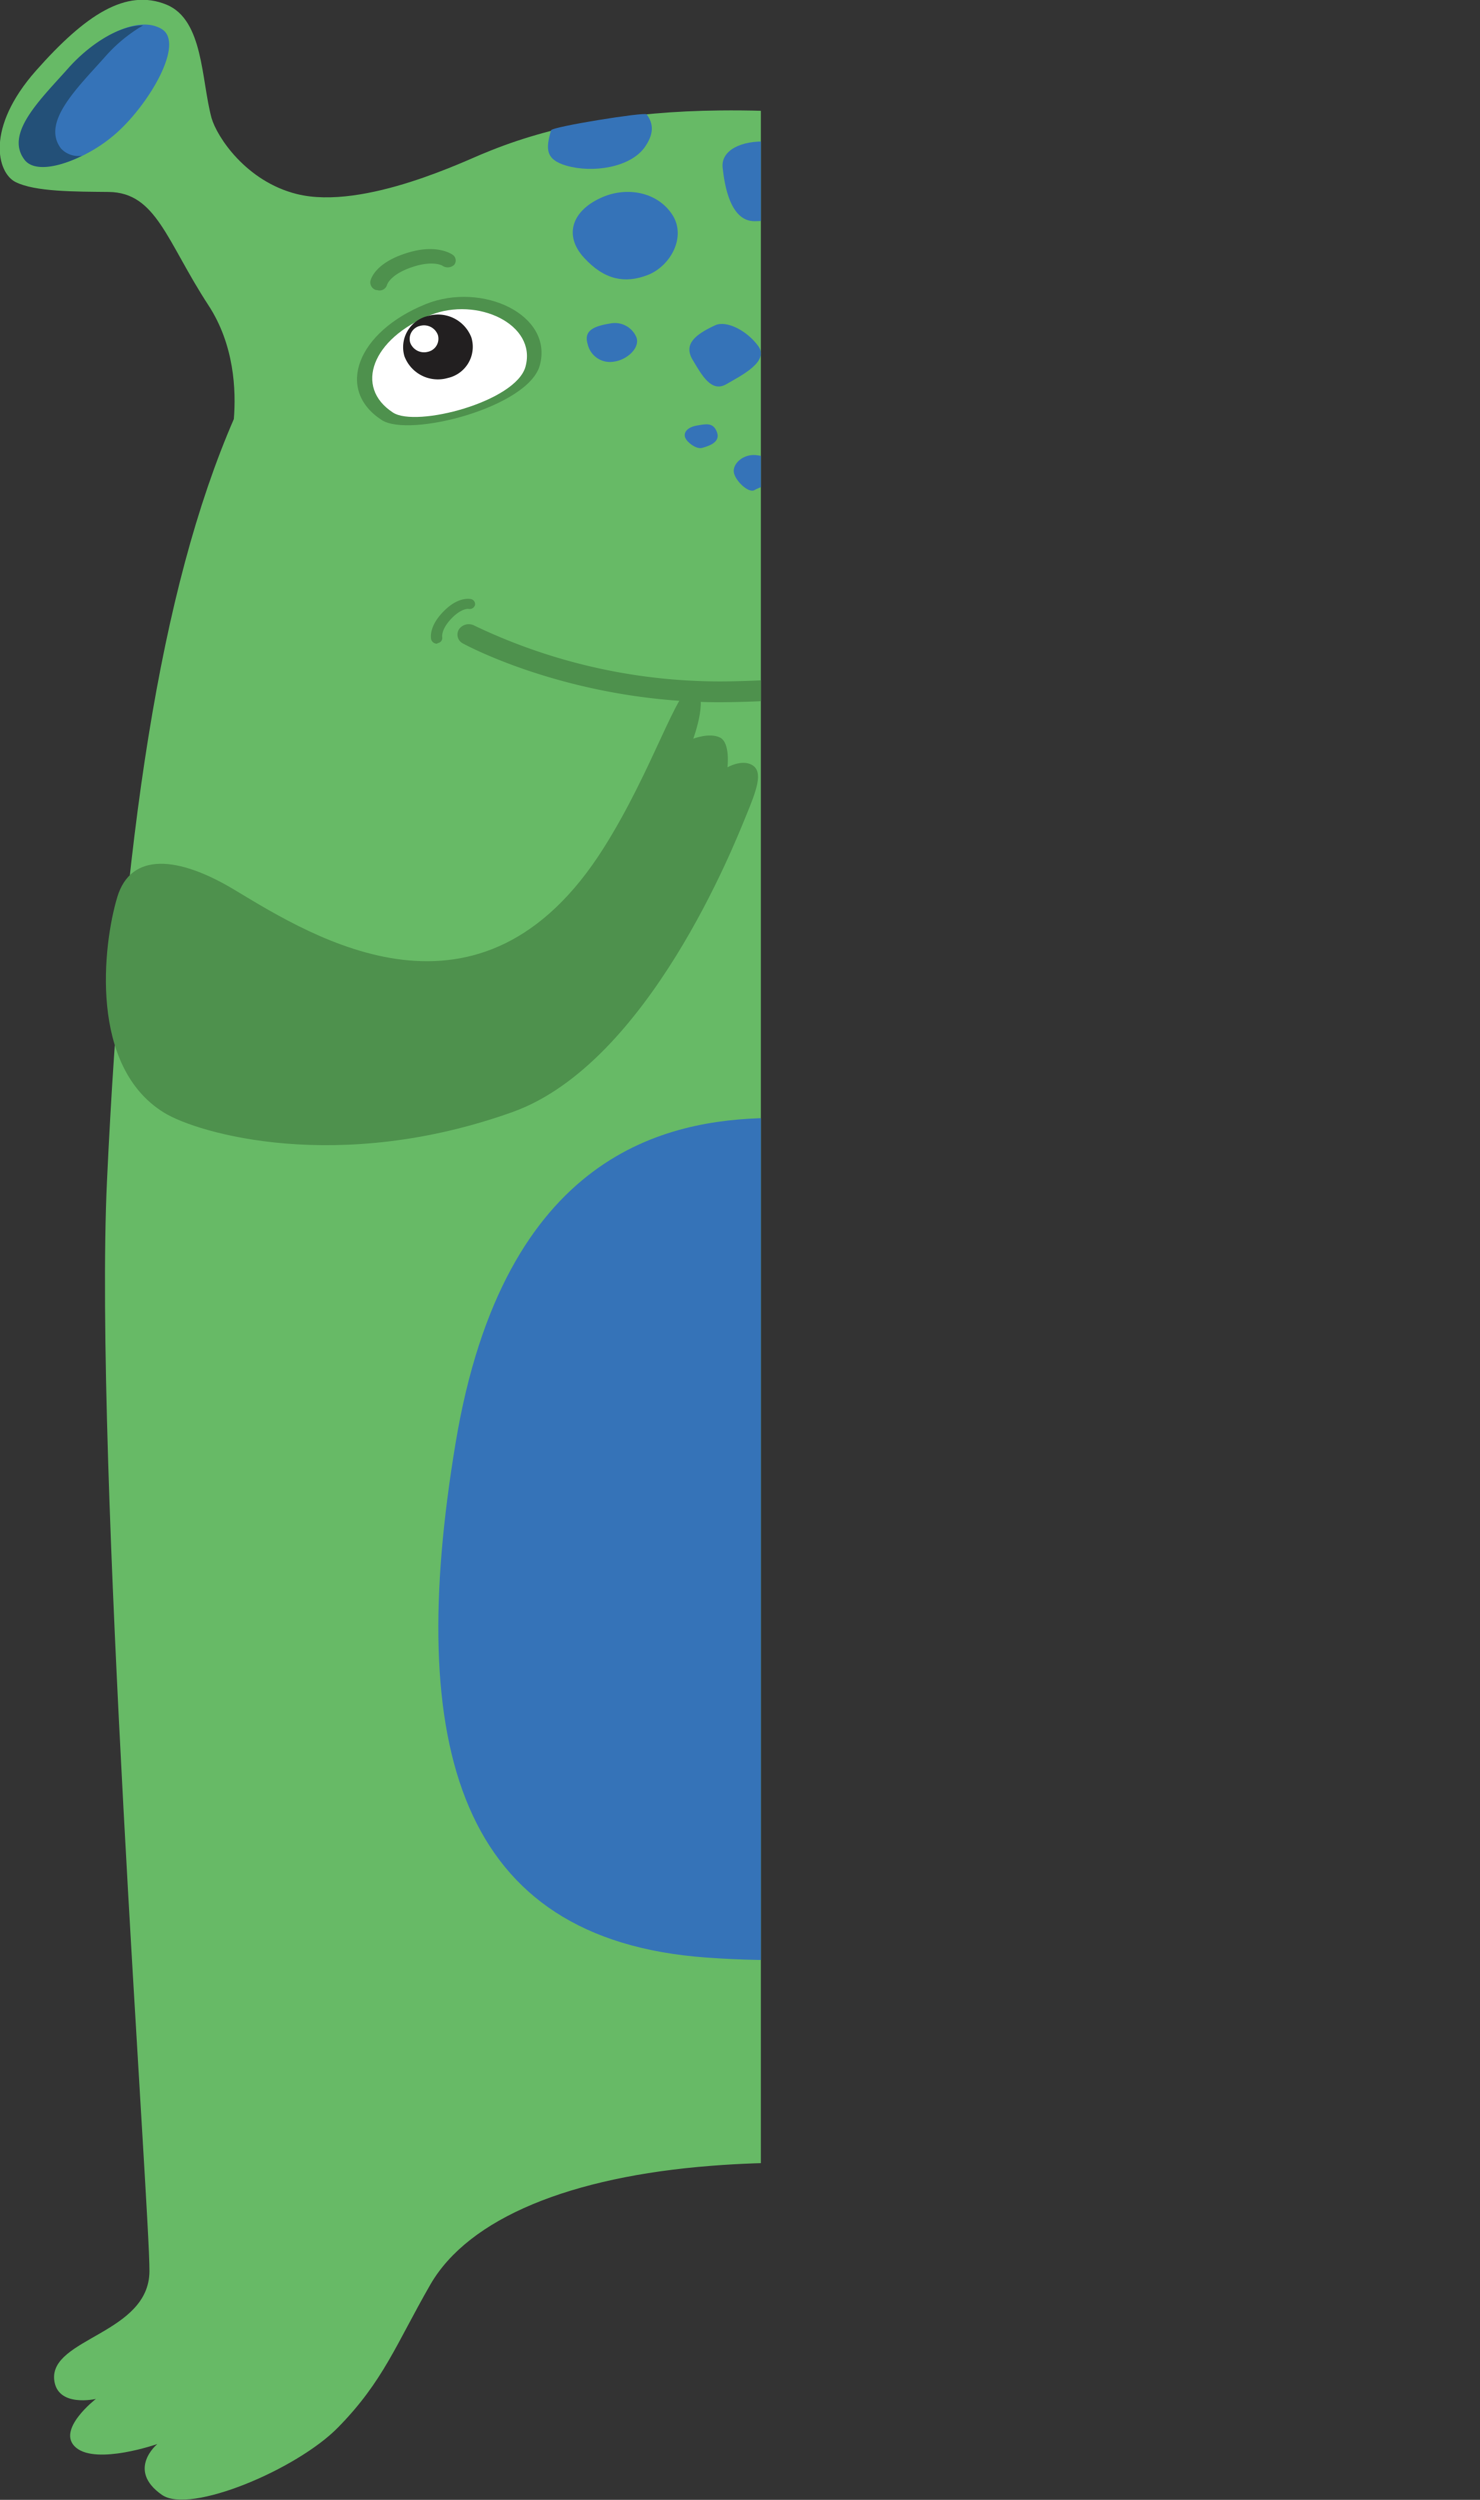 <svg xmlns="http://www.w3.org/2000/svg" xmlns:xlink="http://www.w3.org/1999/xlink" viewBox="0 0 248.47 419.59"><rect x="0" y="0" width="248.47" height="419.59" fill="#333333" stroke="none"/><defs><style>.cls-1{fill:none;}.cls-2{clip-path:url(#clip-path);}.cls-3{fill:#67ba66;}.cls-4{fill:#4e914d;}.cls-5{fill:#fff;}.cls-6{fill:#221f20;}.cls-7{fill:#3573b8;}.cls-8{fill:#3f89c3;}.cls-9{fill:#235078;}</style><clipPath id="clip-path" transform="translate(-22.49 -28.56)"><rect class="cls-1" width="150.23" height="479.59"/></clipPath></defs><g id="圖層_2" data-name="圖層 2"><g id="圖層_1-2" data-name="圖層 1"><g class="cls-2"><path class="cls-3" d="M254.6,408.43c-.23-8.7,6.89-131.86,4.23-174-3.3-52.21-33.9-130.54-24.15-158.17,4.24-12,9.22-14.88,17.23-15.2,5.66-.23,12.36-.38,15.58-2.12,3-1.62,4.81-9.16-4.07-18.59-8.59-9.12-15.56-13.43-22.28-10.43-6.11,2.72-5.39,12.72-6.9,19.17-.75,3.16-6.51,6.57-15,8.94-11.25,3.14-24.09-1.09-27.35-2.58-13-5.58-29-8.57-48.55-8.35-15.22.16-28.29,2.47-39.5,7.15-2.46.91-20.16,9.7-31.51,6.88C63.77,59,58.89,51.49,58,48.35c-1.73-6.4-1.34-16.42-7.53-19-6.82-2.8-13.64,1.7-21.93,11.06-8.56,9.68-6.5,17.17-3.45,18.7,3.27,1.65,10,1.61,15.65,1.67,8,.09,9.72,8.26,16.73,19,4.36,6.65,4.67,14.3,4.28,19.11C49.26,127.68,43.13,169.5,40.45,226.79c-2.2,47.13,7.2,172.51,7.13,183S30.86,421,31.59,428c.5,4.72,7,3.21,7,3.21s-6.83,5.27-3.32,8.19,13.64-.62,13.64-.62-5.26,4.32.76,8.53c4.73,3.31,22.65-4.28,29.52-11.26C86.86,428.26,89,422,94.75,412c6.45-11.14,23.5-18.08,47.18-19.92,39.17-3.06,58.87,8.32,65.54,19.36,6,9.9,10.6,16.56,18.47,24.26,7,6.86,22.69,13.74,27.36,10.35,5.94-4.31.58-8.54.58-8.54s10.21,3.37,13.66.39-3.49-8.14-3.49-8.14,6.5,1.4,6.89-3.32C271.53,419.38,254.88,418.93,254.6,408.43Z" transform="translate(-22.49 -28.56)"/><path class="cls-4" d="M143.43,146.43c-24.84,0-42.46-9.45-43.21-9.86a1.67,1.67,0,0,1-.67-2.39,2,2,0,0,1,2.59-.61h0a95.49,95.49,0,0,0,42.9,9.35c35.59-.61,51.09-11.72,51.24-11.83a2,2,0,0,1,2.65.27,1.66,1.66,0,0,1-.29,2.45c-.65.49-16.5,12-53.53,12.6Z" transform="translate(-22.49 -28.56)"/><path class="cls-4" d="M62,178c13.06,7.86,41.22,25.59,61.85-7.13,8.22-13,12.44-27.2,14.82-26.85,3.19.46.21,8.53.21,8.53s2.71-1.07,4.48-.2,1.26,5,1.26,5,2.33-1.35,4.06-.43c2.07,1.1.8,4.36-1,8.72S131.39,207,108.57,215.2c-29.26,10.47-52.82,3.62-58.5.14-12.61-7.71-10.34-28.05-7.89-36.21C44.46,171.57,52.37,172.17,62,178Z" transform="translate(-22.49 -28.56)"/><path class="cls-4" d="M247.64,170.7s10.93,40.07,11.19,63.69c.31,29.09-1.64,40.29-10.76,56.87s-17.51,23-21.7,23.06c-2.83.05,3.51-6.93,3.51-6.93s-7.9,6.38-9.78,4.64,5.69-9.58,5.69-9.58-8.81,8.1-10.38,7c-2.67-1.91,8.79-14.81,8.79-14.81s-10-.16-9.06-3.36,1.45-.94,8.06-5.3,13.13-18.92,13.6-34.41c.61-19.94-7.31-25.16-8.26-45.81S247.64,170.7,247.64,170.7Z" transform="translate(-22.49 -28.56)"/><path class="cls-4" d="M94,79.59C82.42,84.26,78.74,94,86.59,99.07c4.67,3,24.58-2.16,26.52-9.17C115.45,81.39,103.44,75.81,94,79.59Z" transform="translate(-22.49 -28.56)"/><path class="cls-5" d="M94.71,81.46C85,85.38,81.88,93.53,88.47,97.81c3.91,2.54,20.62-1.82,22.24-7.7C112.68,83,102.6,78.29,94.71,81.46Z" transform="translate(-22.49 -28.56)"/><path class="cls-6" d="M101.63,85.21A5.36,5.36,0,0,1,97.69,92a6,6,0,0,1-7.3-3.64,5.37,5.37,0,0,1,3.94-6.76A6,6,0,0,1,101.63,85.21Z" transform="translate(-22.49 -28.56)"/><path class="cls-5" d="M96,84.78a2.24,2.24,0,0,1-1.64,2.82,2.48,2.48,0,0,1-3-1.52A2.24,2.24,0,0,1,93,83.26,2.48,2.48,0,0,1,96,84.78Z" transform="translate(-22.49 -28.56)"/><path class="cls-4" d="M198.43,79.31C186,76.93,177,82.9,180.19,91.25c1.91,5,21.42,11.35,27.37,6.66C214.79,92.21,208.47,81.24,198.43,79.31Z" transform="translate(-22.49 -28.56)"/><path class="cls-5" d="M198,81.39c-10.32-2.36-18.12,2.39-15.7,9.49,1.45,4.22,17.59,10.13,22.74,6.36C211.32,92.67,206.39,83.29,198,81.39Z" transform="translate(-22.49 -28.56)"/><path class="cls-6" d="M201.07,88.25a6,6,0,0,1-7.56,3.15,5.31,5.31,0,0,1-3.41-7,6,6,0,0,1,7.56-3.16A5.31,5.31,0,0,1,201.07,88.25Z" transform="translate(-22.49 -28.56)"/><path class="cls-5" d="M196.9,84.76a2.52,2.52,0,0,1-3.16,1.32,2.22,2.22,0,0,1-1.43-2.92,2.52,2.52,0,0,1,3.16-1.32A2.22,2.22,0,0,1,196.9,84.76Z" transform="translate(-22.49 -28.56)"/><path class="cls-4" d="M203.4,132.89h-.13a.89.89,0,0,1-.81-1h0s.09-1.45-2.3-3.28c-1.58-1.22-2.55-1-2.59-1a1,1,0,0,1-1.18-.55A.86.86,0,0,1,197,126c.19-.07,1.94-.55,4.37,1.31,3.22,2.48,3,4.63,3,4.87A.92.92,0,0,1,203.4,132.89Z" transform="translate(-22.49 -28.56)"/><path class="cls-4" d="M95.82,136.6a1,1,0,0,1-.93-.67c-.06-.24-.51-2.36,2.44-5.11,2.21-2.07,4-1.75,4.21-1.71a.87.87,0,0,1,.7,1,.94.94,0,0,1-1.11.65c-.08,0-1-.09-2.46,1.23-2.19,2.05-1.94,3.48-1.94,3.5a.86.86,0,0,1-.7,1A.75.75,0,0,1,95.82,136.6Z" transform="translate(-22.49 -28.56)"/><path class="cls-7" d="M123.68,61.63c-5.16,2.2-6.61,6.4-3.15,10.18s6.92,4.37,10.7,2.91,6.6-6.4,4.09-10.18S127.77,59.89,123.68,61.63Z" transform="translate(-22.49 -28.56)"/><path class="cls-7" d="M151.36,52.33c-4.4-.24-7.86,1.45-7.55,4.36s1.26,9,5.35,9,10.07-1.75,10.7-5.24S156.71,52.62,151.36,52.33Z" transform="translate(-22.49 -28.56)"/><path class="cls-7" d="M162.06,69.2c-3.05-1.62-7.55-.3-8.49,3.49s-1.89,6.1,1.57,7.27,8.5.29,10.38-2.91S166.47,71.52,162.06,69.2Z" transform="translate(-22.49 -28.56)"/><path class="cls-7" d="M172.45,54.07c-2.87,2.36-3.78,8.15,0,9s7.23.87,9.12-2.33,2.83-6.4-1.26-7.27S175.28,51.74,172.45,54.07Z" transform="translate(-22.49 -28.56)"/><path class="cls-7" d="M142.55,83.16c-3.4,1.57-5.34,3.19-3.77,5.81s3.15,5.53,5.66,4.07,7.24-3.78,5.35-6.39S144.44,82.28,142.55,83.16Z" transform="translate(-22.49 -28.56)"/><path class="cls-7" d="M156.08,94.5c-3.37-.7-5,.29-5,2s0,3.49,2.2,4.37,4.72-1.17,5.35-2.62S158.92,95.08,156.08,94.5Z" transform="translate(-22.49 -28.56)"/><path class="cls-7" d="M124.93,82.86c-3.24.5-4.4,1.46-3.77,3.49a3.83,3.83,0,0,0,4.4,2.91c2.21-.29,4.41-2.32,3.78-4.07A3.92,3.92,0,0,0,124.93,82.86Z" transform="translate(-22.49 -28.56)"/><path class="cls-7" d="M139.41,100c-1.55.29-2.2,1.17-1.89,2s1.89,2,2.83,1.74,3.15-.87,2.52-2.61S141,99.73,139.41,100Z" transform="translate(-22.49 -28.56)"/><path class="cls-7" d="M149.79,105c-2.47-.46-4.4,1.45-4.09,2.91s2.52,3.49,3.46,2.91,3.78-1.17,4.09-3.2S151.36,105.26,149.79,105Z" transform="translate(-22.49 -28.56)"/><path class="cls-7" d="M168.36,83.74c-3.41-.63-5.35,1.45-5.67,3.2s.95,4.36,2.83,4.65,4.41.29,5.35-2.33S171.5,84.32,168.36,83.74Z" transform="translate(-22.49 -28.56)"/><path class="cls-7" d="M115,50.43c-.85,3-1.05,4.89,2.59,5.94,4.4,1.27,10.79.32,13.19-3.17,1.44-2.09,1.51-3.79.27-5.45C130.77,47.33,115.22,49.81,115,50.43Z" transform="translate(-22.49 -28.56)"/><path class="cls-7" d="M151.36,216.21c-16.57.34-44.24,5.58-52.38,54.54-8.5,51,.57,83.34,42,86.37,47.67,3.49,72.68-14,63.72-63.25C196.21,247.21,193.84,215.34,151.36,216.21Z" transform="translate(-22.49 -28.56)"/><path class="cls-7" d="M265.92,54.17c-2.14,2.95-9.91.51-15.2-3.91-5.71-4.78-12-14.74-8.17-17.23s10.62.81,15.44,5.91S269.16,49.67,265.92,54.17Z" transform="translate(-22.49 -28.56)"/><path class="cls-8" d="M260.08,52.61c3.25-4.5-3.1-10.11-7.92-15.22a26,26,0,0,0-6.52-5c3.83-.19,8.9,2.7,12.71,6.74,4.83,5.11,11.17,10.73,7.93,15.23-1.46,2-5.54,1.52-9.67-.41A3.93,3.93,0,0,0,260.08,52.61Z" transform="translate(-22.49 -28.56)"/><path class="cls-7" d="M27,55.23c2.22,2.89,9.92.23,15.05-4.35,5.55-4.94,11.47-15.07,7.6-17.44S39,34.54,34.38,39.78,23.57,50.82,27,55.23Z" transform="translate(-22.49 -28.56)"/><path class="cls-9" d="M32.75,53.51c-3.4-4.41,2.76-10.21,7.41-15.45a25.64,25.64,0,0,1,6.35-5.23c-3.84-.08-8.81,3-12.49,7.1-4.65,5.25-10.81,11-7.41,15.45,1.52,2,5.58,1.36,9.65-.68A4,4,0,0,1,32.75,53.51Z" transform="translate(-22.49 -28.56)"/><path class="cls-4" d="M85.55,77.22a1.36,1.36,0,0,1-.89-1.42c.06-.33.76-3.27,6.69-4.94,4.46-1.25,6.81.25,7.07.42A1.16,1.16,0,0,1,98.75,73a1.58,1.58,0,0,1-2,.15c-.12-.07-1.44-.76-4.28,0-4.41,1.24-5,3.2-5,3.22a1.3,1.3,0,0,1-1.65.88A1.7,1.7,0,0,1,85.55,77.22Z" transform="translate(-22.49 -28.56)"/><path class="cls-4" d="M195.85,72.7a1.3,1.3,0,0,1,.22-1.59c.25-.21,2.61-2,8.06.35,4.09,1.74,4.91,4.27,5,4.55a1.13,1.13,0,0,1-.84,1.5,1.5,1.5,0,0,1-1.57-1.08c-.05-.12-.6-1.43-3.21-2.54-4.05-1.72-5.68-.6-5.7-.59A1.26,1.26,0,0,1,196,73,2.11,2.11,0,0,1,195.85,72.7Z" transform="translate(-22.49 -28.56)"/></g></g></g></svg>